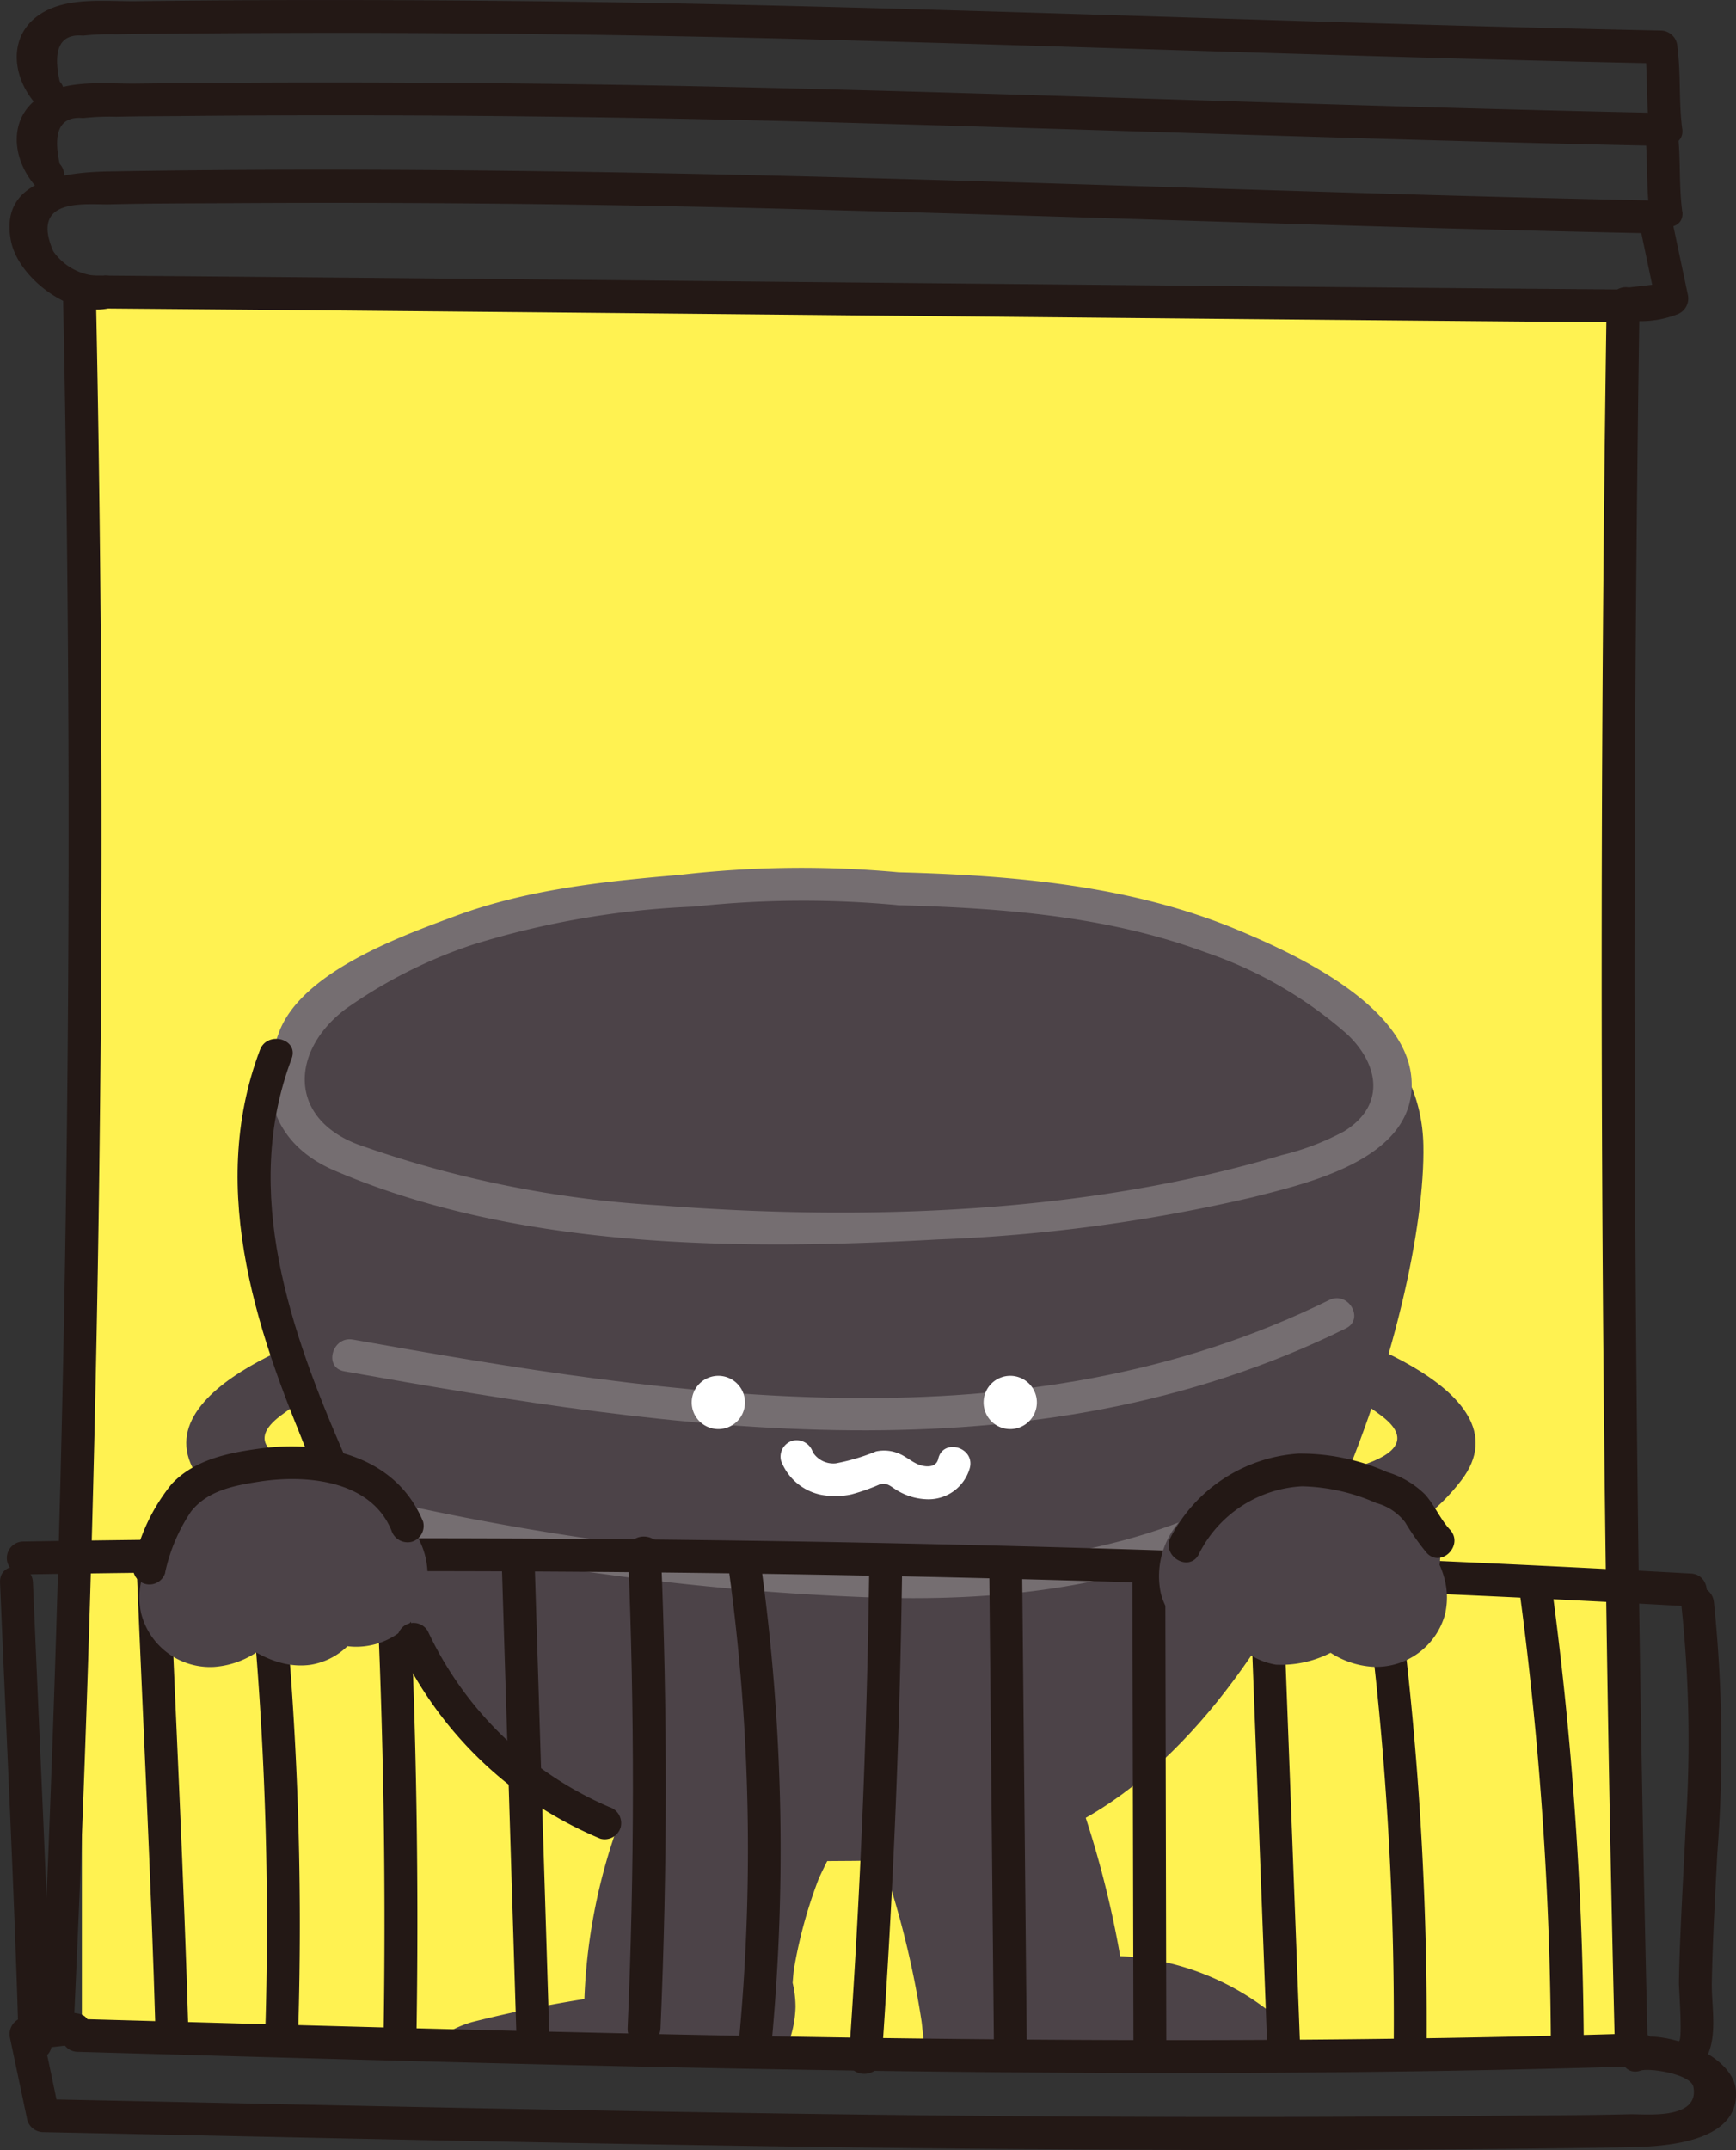 <svg xmlns="http://www.w3.org/2000/svg" xmlns:xlink="http://www.w3.org/1999/xlink" width="102.026" height="126.312" viewBox="0 0 102.026 126.312">
  <rect x="0" y="0" width="102.026" height="126.312" fill="#333333" stroke="none"/>
  <defs>
    <clipPath id="clip-path">
      <rect id="사각형_1842" data-name="사각형 1842" width="90.205" height="102.6" fill="none"/>
    </clipPath>
  </defs>
  <g id="그룹_1813" data-name="그룹 1813" transform="translate(5669.055 402.123)">
    <g id="그룹_1046" data-name="그룹 1046" transform="translate(-5664.243 -384.33)" clip-path="url(#clip-path)">
      <rect id="사각형_1841" data-name="사각형 1841" width="90.202" height="102.598" transform="translate(0 0.002)" fill="#fff251"/>
      <path id="패스_2150" data-name="패스 2150" d="M98.286,190.677c0-7.28,14.874-15.971,31.566-15.508,20.3.565,37.272,4.616,37.491,15.508.19,9.4-7.275,34-21.515,40.362-3.344,1.5-8.569,1.652-11.91,1.684-4.821.044-9.113.107-13.785-2.374-11.94-6.332-21.847-21.618-21.847-39.672" transform="translate(-88.503 -141.193)" fill="#4c4348"/>
      <path id="패스_2151" data-name="패스 2151" d="M106.592,185.814s-13.227,3.687-8.952,9.242c5.223,6.79,14.138,4.16,14.138,4.16l-3.38-4.16s-10.073-.8-6.066-3.812c5-3.768,6.31-1.674,6.31-1.674Z" transform="translate(-90.653 -125.869)" fill="#4c4348"/>
      <path id="패스_2152" data-name="패스 2152" d="M126.917,185.814s13.227,3.687,8.952,9.242c-5.223,6.79-14.138,4.16-14.138,4.16l3.38-4.16s10.073-.8,6.066-3.812c-5-3.768-6.31-1.674-6.31-1.674Z" transform="translate(-54.809 -125.869)" fill="#4c4348"/>
      <path id="패스_2153" data-name="패스 2153" d="M135.754,175.109a62.12,62.12,0,0,0-12.839.151c-4.45.378-8.966.851-13.18,2.408-3.266,1.209-9.083,3.3-10.4,6.868s-.178,6.612,3.266,8.091c10.831,4.653,23.943,4.692,35.488,4.051a97.105,97.105,0,0,0,18.481-2.481c3.322-.841,9.666-2.281,9.332-6.948-.31-4.321-6.78-7.316-10.139-8.725-6.322-2.654-13.227-3.232-20.009-3.415a.967.967,0,0,0,0,1.933c6.1.166,12.291.631,18.062,2.773a24.542,24.542,0,0,1,8.328,4.826c1.818,1.733,2.286,4.141-.2,5.684a15.147,15.147,0,0,1-3.673,1.4c-11.511,3.449-24.606,3.88-36.531,2.951a63.908,63.908,0,0,1-17.782-3.588c-4.1-1.57-3.924-5.518-.69-7.955a28.4,28.4,0,0,1,7.477-3.778,50.768,50.768,0,0,1,13-2.232,59.9,59.9,0,0,1,12.005-.083c1.231.154,1.219-1.779,0-1.933" transform="translate(-87.761 -141.656)" fill="#756e71"/>
      <path id="패스_2154" data-name="패스 2154" d="M101.007,189.505c19.519,3.48,40.357,6.612,58.875-2.52,1.114-.548.136-2.215-.977-1.667-17.994,8.874-38.434,5.7-57.383,2.325-1.216-.217-1.738,1.643-.514,1.862" transform="translate(-85.595 -126.739)" fill="#756e71"/>
      <path id="패스_2155" data-name="패스 2155" d="M102.433,192.829a155.517,155.517,0,0,0,26.843,3.444c8.3.353,16.709-.573,24.043-4.745a.966.966,0,0,0-.975-1.667c-7.341,4.175-15.776,4.869-24.062,4.433a155.787,155.787,0,0,1-25.334-3.327c-1.211-.268-1.73,1.594-.514,1.862" transform="translate(-83.54 -120.247)" fill="#756e71"/>
      <path id="패스_2156" data-name="패스 2156" d="M120.4,189.731c-.124.541-.758.5-1.192.322-.37-.156-.682-.434-1.05-.6a2.243,2.243,0,0,0-1.421-.156,12.071,12.071,0,0,1-2.357.7,1.428,1.428,0,0,1-1.353-.656,1,1,0,0,0-1.187-.675.973.973,0,0,0-.675,1.189,3.2,3.2,0,0,0,2.332,1.984,4.484,4.484,0,0,0,1.8-.02,11.623,11.623,0,0,0,1.643-.578c.453-.158.692.144,1.08.366a3.592,3.592,0,0,0,1.782.5,2.516,2.516,0,0,0,2.459-1.864c.278-1.211-1.584-1.728-1.862-.514" transform="translate(-70.07 -121.821)" fill="#fff"/>
      <path id="패스_2157" data-name="패스 2157" d="M112.107,188.646a1.565,1.565,0,1,1-1.565-1.565,1.565,1.565,0,0,1,1.565,1.565" transform="translate(-73.137 -124.048)" fill="#fff"/>
      <path id="패스_2158" data-name="패스 2158" d="M119.146,188.646a1.565,1.565,0,1,1-1.565-1.565,1.565,1.565,0,0,1,1.565,1.565" transform="translate(-63.021 -124.048)" fill="#fff"/>
      <path id="패스_2159" data-name="패스 2159" d="M110.606,197.688a33.755,33.755,0,0,0-4.224,15.883,6.1,6.1,0,0,0,3.746,5.569,5.811,5.811,0,0,0,3.156.414,5.608,5.608,0,0,0,3.5-1.674l.241-.292a6.546,6.546,0,0,0,1.784-4.309,6.1,6.1,0,0,0-6.093-6.093,5.963,5.963,0,0,0-4.309,1.786c-.08.1-.161.193-.241.29q5.2,2.153,10.4,4.309a28.214,28.214,0,0,1,.249-3.393L118.6,211.8a27.718,27.718,0,0,1,1.855-6.766l-.614,1.455a28.57,28.57,0,0,1,1.289-2.649,6.364,6.364,0,0,0,.614-4.7,6.093,6.093,0,0,0-11.135-1.455" transform="translate(-76.868 -113.162)" fill="#4c4348"/>
      <path id="패스_2160" data-name="패스 2160" d="M113.44,202.556a54.074,54.074,0,0,1,3.112,12.008c-.071-.541-.144-1.08-.217-1.621q.289,2.168.412,4.348a6.251,6.251,0,0,0,3.017,5.262,6.144,6.144,0,0,0,6.151,0,9.942,9.942,0,0,1,1.114-.563l-1.455.614a9.769,9.769,0,0,1,2.162-.578c-.541.073-1.08.146-1.621.217a10.533,10.533,0,0,1,2.493,0c-.539-.073-1.08-.146-1.618-.217a10.445,10.445,0,0,1,2.41.641l-1.455-.614a9.847,9.847,0,0,1,1.945,1.109l-1.233-.953a10.059,10.059,0,0,1,1.106,1.007,6.144,6.144,0,0,0,8.615,0,6.216,6.216,0,0,0,0-8.615,15.407,15.407,0,0,0-18.615-2.566l9.169,5.259a59.009,59.009,0,0,0-3.743-17.974,6.6,6.6,0,0,0-2.8-3.641,6.093,6.093,0,0,0-8.338,2.186,5.944,5.944,0,0,0-.614,4.694" transform="translate(-67.099 -112.898)" fill="#4c4348"/>
      <path id="패스_2161" data-name="패스 2161" d="M119.088,201.819a74,74,0,0,0-12.751,2.055,6.1,6.1,0,0,0-4.255,7.5,6.178,6.178,0,0,0,2.8,3.641,6.451,6.451,0,0,0,4.7.614,64.868,64.868,0,0,1,7.314-1.438l-1.618.219q1.9-.256,3.814-.4a6.5,6.5,0,0,0,4.309-1.784,6.1,6.1,0,0,0,0-8.618,6.013,6.013,0,0,0-4.309-1.784" transform="translate(-83.366 -102.884)" fill="#4c4348"/>
    </g>
    <path id="패스_2162" data-name="패스 2162" d="M94.823,162.489c30.067.244,60.132.582,90.2.826a.967.967,0,0,0,0-1.933c-30.067-.241-60.132-.582-90.2-.826a.967.967,0,0,0,0,1.933" transform="translate(-5759.063 -546.499)" fill="#231815"/>
    <path id="패스_2163" data-name="패스 2163" d="M131.2,162.134q-.738,50.53.483,101.062a.967.967,0,0,0,1.933,0q-1.225-50.523-.483-101.062a.967.967,0,0,0-1.933,0" transform="translate(-5705.844 -545.571)" fill="#231815"/>
    <path id="패스_2164" data-name="패스 2164" d="M94.711,204.516c30.616.863,61.188,1.8,91.816.846,1.238-.037,1.245-1.969,0-1.93-30.628.953-61.2.015-91.816-.848a.967.967,0,0,0,0,1.933" transform="translate(-5759.224 -486.099)" fill="#231815"/>
    <path id="패스_2165" data-name="패스 2165" d="M96.533,202.525a5.919,5.919,0,0,0-3.3.258,1,1,0,0,0-.675,1.189q.508,2.405,1.014,4.809a.976.976,0,0,0,.931.709c20.463.417,40.925.916,61.392,1.024,10.629.056,21.262.049,31.89-.139,2.033-.037,6.371-.283,6.208-3.278-.122-2.232-4.355-3.692-6.115-3.083-1.167.4-.668,2.271.512,1.864.5-.175,2.959.2,3.1.96.368,1.952-2.839,1.582-3.707,1.6-2.354.061-4.713.061-7.07.083q-6.12.059-12.239.076-12.112.029-24.218-.119c-16.587-.193-33.17-.585-49.755-.921q.468.355.931.709-.5-2.406-1.011-4.811c-.227.4-.451.792-.675,1.189l2.276-.261c1.216.2,1.74-1.662.514-1.862" transform="translate(-5761.022 -486.355)" fill="#231815"/>
    <path id="패스_2166" data-name="패스 2166" d="M187.182,166.786a5.919,5.919,0,0,0,3.3-.258,1,1,0,0,0,.675-1.189q-.508-2.406-1.014-4.809a.976.976,0,0,0-.931-.709c-19.861-.409-39.706-1.265-59.567-1.628-10.4-.19-20.813-.261-31.218-.083-2.635.046-6.541.453-5.815,4.094.444,2.225,3.639,4.57,5.869,3.912a.966.966,0,0,0-.514-1.862,3.4,3.4,0,0,1-2.866-1.445c-1.411-3.219,1.911-2.732,3.327-2.766,2.342-.059,4.687-.054,7.026-.068q6.006-.037,12.015,0,11.673.073,23.346.407c16.132.431,32.261,1.038,48.4,1.37q-.468-.355-.931-.709.5,2.405,1.011,4.811c.227-.4.451-.792.675-1.189l-2.276.261c-1.216-.2-1.74,1.662-.514,1.862" transform="translate(-5761.02 -550.162)" fill="#231815"/>
    <path id="패스_2167" data-name="패스 2167" d="M94.592,161.611q1.06,50.914-1.311,101.815c-.059,1.243,1.874,1.241,1.93,0q2.376-50.87,1.314-101.815a.967.967,0,0,0-1.933,0" transform="translate(-5759.941 -546.323)" fill="#231815"/>
    <path id="패스_2168" data-name="패스 2168" d="M93.4,193.122q49.035-.826,98.04,1.879c1.241.068,1.236-1.864,0-1.933q-48.973-2.7-98.04-1.879a.967.967,0,0,0,0,1.933" transform="translate(-5761.116 -502.75)" fill="#231815"/>
    <path id="패스_2169" data-name="패스 2169" d="M95.6,192.341c.373,9.027.836,18.055,1.1,27.084.037,1.241,1.969,1.245,1.933,0-.266-9.03-.726-18.057-1.1-27.084-.051-1.238-1.984-1.245-1.933,0" transform="translate(-5756.614 -502.157)" fill="#231815"/>
    <path id="패스_2170" data-name="패스 2170" d="M92.3,192.609c.373,9.027.836,18.055,1.1,27.084.037,1.241,1.969,1.245,1.933,0-.266-9.03-.726-18.057-1.1-27.084-.051-1.238-1.984-1.245-1.933,0" transform="translate(-5761.353 -501.771)" fill="#231815"/>
    <path id="패스_2171" data-name="패스 2171" d="M98.273,192.062a202.918,202.918,0,0,1,1.036,27.723c-.037,1.245,1.894,1.243,1.933,0a202.918,202.918,0,0,0-1.036-27.723c-.132-1.223-2.064-1.238-1.933,0" transform="translate(-5752.774 -502.546)" fill="#231815"/>
    <path id="패스_2172" data-name="패스 2172" d="M101.36,192.34q.691,13.852.451,27.728a.967.967,0,0,0,1.933,0q.241-13.87-.451-27.728c-.063-1.238-2-1.245-1.933,0" transform="translate(-5748.331 -502.158)" fill="#231815"/>
    <path id="패스_2173" data-name="패스 2173" d="M104.4,192.158q.428,13.753.853,27.508c.039,1.238,1.972,1.245,1.933,0q-.428-13.757-.853-27.508c-.039-1.241-1.972-1.245-1.933,0" transform="translate(-5743.964 -502.422)" fill="#231815"/>
    <path id="패스_2174" data-name="패스 2174" d="M107.457,191.886q.585,13.972-.024,27.954c-.054,1.243,1.879,1.24,1.933,0q.607-13.972.024-27.954c-.054-1.238-1.984-1.245-1.933,0" transform="translate(-5739.602 -502.81)" fill="#231815"/>
    <path id="패스_2175" data-name="패스 2175" d="M109.886,192.529a120.261,120.261,0,0,1,.543,27.893c-.119,1.236,1.813,1.228,1.933,0a122.269,122.269,0,0,0-.614-28.408c-.168-1.226-2.03-.7-1.862.514" transform="translate(-5736.09 -502.293)" fill="#231815"/>
    <path id="패스_2176" data-name="패스 2176" d="M113.97,192.159q-.186,14.539-1.2,29.046c-.088,1.241,1.845,1.233,1.933,0q1.013-14.506,1.2-29.046a.967.967,0,0,0-1.933,0" transform="translate(-5731.936 -502.421)" fill="#231815"/>
    <path id="패스_2177" data-name="패스 2177" d="M116.152,192.249q.135,13.863.271,27.728a.967.967,0,0,0,1.933,0q-.135-13.863-.271-27.728a.967.967,0,0,0-1.933,0" transform="translate(-5727.069 -502.291)" fill="#231815"/>
    <path id="패스_2178" data-name="패스 2178" d="M119.605,192.523q.029,13.643.061,27.284a.966.966,0,0,0,1.93,0q-.029-13.64-.058-27.284a.967.967,0,0,0-1.933,0" transform="translate(-5722.107 -501.898)" fill="#231815"/>
    <path id="패스_2179" data-name="패스 2179" d="M122.425,192.429l1.06,27.959c.046,1.241,1.979,1.245,1.933,0l-1.06-27.959c-.049-1.238-1.979-1.245-1.933,0" transform="translate(-5718.055 -502.03)" fill="#231815"/>
    <path id="패스_2180" data-name="패스 2180" d="M125.2,192.8a190.208,190.208,0,0,1,1.733,26.794.967.967,0,0,0,1.933,0,193.841,193.841,0,0,0-1.8-27.309c-.166-1.226-2.028-.7-1.862.514" transform="translate(-5714.076 -501.905)" fill="#231815"/>
    <path id="패스_2181" data-name="패스 2181" d="M128.931,192.878a206.666,206.666,0,0,1,1.877,26.6.967.967,0,0,0,1.933,0,210.283,210.283,0,0,0-1.947-27.116c-.166-1.226-2.028-.7-1.862.514" transform="translate(-5708.719 -501.791)" fill="#231815"/>
    <path id="패스_2182" data-name="패스 2182" d="M133.144,193.068a74.331,74.331,0,0,1,.29,12.988c-.1,2.086-.219,4.17-.31,6.256-.044,1.043-.085,2.086-.1,3.132-.007.341.224,3.283.007,3.439-.985.734-.022,2.41.977,1.669,1.5-1.109.916-3.475.948-5.108.049-2.525.193-5.045.322-7.565a82.589,82.589,0,0,0-.2-14.811c-.156-1.216-2.091-1.231-1.933,0" transform="translate(-5703.407 -501.092)" fill="#231815"/>
    <path id="패스_2183" data-name="패스 2183" d="M190.581,163.476c-.212-1.6-.071-3.207-.283-4.809a.992.992,0,0,0-.965-.968c-18.228-.375-36.445-1.119-54.673-1.526q-13.409-.3-26.824-.263-4.043.015-8.089.063c-1.648.022-3.673-.224-5.208.507-2.391,1.133-2.262,3.826-.682,5.574.836.924,2.2-.446,1.367-1.367Q94.592,157.811,96.6,158a14.129,14.129,0,0,1,1.955-.078c1.184-.029,2.374-.029,3.558-.039q3.144-.033,6.285-.041,5.9-.018,11.8.034,11.092.1,22.186.424c15.652.431,31.3,1.011,46.955,1.333l-.965-.965c.21,1.6.071,3.2.28,4.809.161,1.216,2.1,1.231,1.933,0" transform="translate(-5760.771 -553.184)" fill="#231815"/>
    <path id="패스_2184" data-name="패스 2184" d="M190.581,161.489c-.212-1.6-.071-3.207-.283-4.809a.992.992,0,0,0-.965-.968c-18.228-.375-36.445-1.119-54.673-1.526q-13.409-.3-26.824-.263-4.043.015-8.089.063c-1.648.022-3.673-.224-5.208.507-2.391,1.133-2.262,3.826-.682,5.574.836.924,2.2-.446,1.367-1.367q-.632-2.877,1.372-2.688a14.131,14.131,0,0,1,1.955-.078c1.184-.029,2.374-.029,3.558-.039q3.144-.033,6.285-.041,5.9-.018,11.8.034,11.092.1,22.186.424c15.652.431,31.3,1.011,46.955,1.333l-.965-.965c.21,1.6.071,3.2.28,4.809.161,1.216,2.1,1.231,1.933,0" transform="translate(-5760.771 -556.04)" fill="#231815"/>
    <path id="패스_2185" data-name="패스 2185" d="M131.1,197.821c.046.051.2.183.214.249-.017-.127-.419-.6-.132-.136.061.1.227.463.032,0s-.039-.034-.017.08c-.034-.268-.071-.539-.107-.809a1.2,1.2,0,0,1,.007.295c.037-.268.073-.539.11-.809q-.1.453.166-.3a1.539,1.539,0,0,1,.524-.573,1.44,1.44,0,0,1,.7-.366,1.3,1.3,0,0,1-.256.054l.809-.107a2.5,2.5,0,0,1-.4,0l.812.107a1.577,1.577,0,0,0-.266-.059q.731.347.417.173c-.122-.076-.08-.039.122.1.39.307.088.037,0-.032-.219-.178.39.629.132.161-.107-.195-.212-.385-.312-.585-.234-.466.163.556.088.21-.027-.129-.063-.244-.083-.378l.11.812v-.146c-.037.268-.073.539-.11.809-.2.324-.409.646-.612.97q-2.6-1.078-5.2-2.154a1.961,1.961,0,0,1-.015.292c.037-.268.073-.539.11-.809-.024.144-.073.273-.1.414q.329-.72.154-.4a2.105,2.105,0,0,1-.115.185c-.022-.085.536-.624.141-.217-.107.11-.224.21-.339.312-.266.241.6-.422.18-.149-.129.085-.258.171-.392.251-.09.054-.392.163-.424.239l.39-.156a1.756,1.756,0,0,1-.348.1l.809-.11a1.046,1.046,0,0,1-.349,0c.271.037.541.073.812.107a2.246,2.246,0,0,1,1.219.968c.071.171.144.339.214.509a1.4,1.4,0,0,1-.051-.244l.11.812a2.2,2.2,0,0,1,0-.38l-.11.809a1.482,1.482,0,0,1,.051-.251q-.377.808-.144.346l.085-.139c.18-.256.119-.183-.18.224a7.907,7.907,0,0,0,.76-.88,3.327,3.327,0,0,0,.892-2.154A3.046,3.046,0,0,0,126,192.9c-.239.219-.487.426-.736.636-.419.353.388-.273.078-.063-.134.093-.263.19-.4.283-.232.158-.466.312-.709.453a1.543,1.543,0,0,1-.38.2c.136-.061.271-.122.407-.18a2.221,2.221,0,0,1-.334.078l.812-.11a2.455,2.455,0,0,1-.463,0c.271.037.541.071.809.107-.227-.056-.2-.034.071.068a1.39,1.39,0,0,1,.595.4l.29.37c.178.5.239.59.178.28l.11.809a1.4,1.4,0,0,1,.01-.319l-.11.812a1.742,1.742,0,0,1,.078-.314q-.318.7-.068.273c-.458.734-.076.144.127-.044.361-.336.741-.651,1.126-.96.607-.485-.4.283.1-.073.195-.139.385-.283.585-.414a4.045,4.045,0,0,0,.6-.341q-.706.278-.249.129a2.419,2.419,0,0,1,.351-.071l-.812.11a3.931,3.931,0,0,1,.738,0l-.809-.11a9.111,9.111,0,0,1,1.46.356c.232.073.463.144.69.224.115.039.229.08.341.122q.453.179-.227-.1a2.7,2.7,0,0,0,.631.348c.451.249-.612-.495-.007.024.385.334-.446-.643-.01.01q.212.424-.124-.3a2.178,2.178,0,0,1,.073.3,3.062,3.062,0,0,0,3.746,2.128,3.118,3.118,0,0,0,2.128-3.746c-.461-2.313-2.457-3.707-4.5-4.511a12.261,12.261,0,0,0-2.3-.692,6.557,6.557,0,0,0-4.112.478,12.333,12.333,0,0,0-2.354,1.63,11.943,11.943,0,0,0-1.86,1.665,4.863,4.863,0,0,0-1.192,4.348,4.179,4.179,0,0,0,3.025,2.966c2.647.661,5.089-1.3,6.917-2.959L126,192.9c-.451.578-.958,1.092-1.389,1.689a4.569,4.569,0,0,0-.8,2.1,4.04,4.04,0,0,0,3.332,4.672,6.36,6.36,0,0,0,4.789-1.85,5.463,5.463,0,0,0,2.011-4.131,3.051,3.051,0,0,0-1.874-2.783,3,3,0,0,0-3.327.629,3.989,3.989,0,0,0-.933,3.636,7.452,7.452,0,0,0,.775,1.842,5.136,5.136,0,0,0,4.233,2.781,4.2,4.2,0,0,0,4.246-3.037c.461-1.908-.419-3.553-1.648-4.943a3.066,3.066,0,0,0-4.309,0,3.119,3.119,0,0,0,0,4.309" transform="translate(-5721.205 -505.689)" fill="#4c4348"/>
    <path id="패스_2186" data-name="패스 2186" d="M97.431,193.538c-1.209,1.365-2.094,2.988-1.66,4.869a4.18,4.18,0,0,0,4.258,3.11,5.15,5.15,0,0,0,4.192-2.708,7.282,7.282,0,0,0,.8-1.84,4.513,4.513,0,0,0,.041-1.994,3.883,3.883,0,0,0-.955-1.718,3.062,3.062,0,0,0-5.2,2.154,5.429,5.429,0,0,0,1.952,4.082c1.367,1.138,3,2.147,4.848,1.9a4.026,4.026,0,0,0,3.385-4.267,4.834,4.834,0,0,0-.809-2.442c-.436-.626-.972-1.158-1.438-1.755q-2.157,2.153-4.309,4.309c1.562,1.421,3.454,2.954,5.647,3.09a4.266,4.266,0,0,0,3.839-2.011A4.533,4.533,0,0,0,112,193.87a7.792,7.792,0,0,0-1.955-2.15,21.409,21.409,0,0,0-2.447-1.85,6.008,6.008,0,0,0-3.373-.929,11.131,11.131,0,0,0-2.886.619c-2.3.751-4.677,2.179-5.191,4.75a3.048,3.048,0,0,0,5.876,1.621,2.1,2.1,0,0,1,.073-.3q-.336.724-.124.3c.434-.653-.4.322-.01-.01.6-.519-.458.222-.007-.024a2.754,2.754,0,0,0,.631-.349q-.68.278-.229.1c.115-.041.227-.083.341-.122.229-.08.461-.151.692-.224a8.856,8.856,0,0,1,1.46-.356l-.809.11a4.15,4.15,0,0,1,.738,0c-.271-.034-.541-.071-.812-.107a2.42,2.42,0,0,1,.351.068c.3.1.219.058-.249-.127a4.282,4.282,0,0,0,.6.341c.2.129.39.275.585.414.5.356-.512-.412.1.073.385.307.765.624,1.126.96.2.185.585.777.127.044.166.283.144.19-.068-.273a1.572,1.572,0,0,1,.076.312c-.037-.268-.071-.539-.107-.809a1.555,1.555,0,0,1,.01.319l.11-.809c-.049.229-.024.21.078-.063a1.524,1.524,0,0,1,.39-.587l.37-.3q.753-.278.295-.168c.268-.037.539-.073.809-.107a2.445,2.445,0,0,1-.463,0c.271.037.541.071.809.107-.112-.02-.59-.193-.129.015.483.212,0-.01-.1-.068-.271-.151-.529-.324-.785-.5-.107-.073-.21-.149-.317-.222-.541-.378.37.312.076.063-.275-.229-.548-.453-.812-.695a3.1,3.1,0,0,0-4.309,0,3.06,3.06,0,0,0-.892,2.154,3.575,3.575,0,0,0,.892,2.154,4.514,4.514,0,0,0,.758.877q-.424-.574-.224-.29c.046.066.09.137.132.207q.234.461-.144-.346a1.751,1.751,0,0,1,.049.251l-.107-.812a2.476,2.476,0,0,1,0,.38l.11-.809c-.061.375-.2.295.163-.266a2.261,2.261,0,0,1,1.219-.968c.271-.037.541-.073.812-.107a1.047,1.047,0,0,1-.349,0l.809.11a1.2,1.2,0,0,1-.261-.066c-.219-.073-.119-.032.3.127a3.114,3.114,0,0,0-.424-.239c-.112-.066-.222-.137-.329-.207-.541-.361.344.31.115.1-.1-.088-.195-.168-.285-.258-.054-.054-.1-.107-.156-.166-.156-.175-.073-.068.246.329-.027-.041-.054-.083-.08-.122q-.223-.413.119.341c-.015-.134-.08-.278-.1-.414l.11.809a1.96,1.96,0,0,1-.015-.292q-2.6,1.075-5.2,2.154c-.2-.324-.407-.648-.612-.97l-.11-.812v.149l.11-.812c-.015.1-.041.2-.058.3-.1.526.244-.492.1-.21-.115.222-.227.441-.349.66-.224.4.18-.236.188-.219a1.692,1.692,0,0,1-.227.232c.119-.1.236-.188.356-.28-.193.1-.154.093.122-.037.492-.212.112-.068-.027-.044l.809-.11a2.018,2.018,0,0,1-.4,0l.809.11a1.357,1.357,0,0,1-.258-.056,1.49,1.49,0,0,1,.7.366,1.567,1.567,0,0,1,.524.575q.26.749.166.3l.11.809a1.2,1.2,0,0,1,.007-.295l-.11.809c0-.024.068-.3.073-.3.041.017-.387.758-.056.214.056-.093.3-.419,0-.037-.327.419.024-.012.08-.073a3.047,3.047,0,1,0-4.309-4.309" transform="translate(-5756.521 -505.713)" fill="#4c4348"/>
    <path id="패스_2187" data-name="패스 2187" d="M97.4,196.2a10.26,10.26,0,0,1,1.528-3.6c.972-1.226,2.53-1.523,4-1.75,2.727-.424,6.546-.112,7.772,2.861a1,1,0,0,0,1.189.675.972.972,0,0,0,.673-1.189c-1.587-3.851-5.827-4.8-9.6-4.289-1.862.251-3.841.651-5.179,2.084a11.139,11.139,0,0,0-2.237,4.694.966.966,0,0,0,1.862.514" transform="translate(-5756.752 -505.93)" fill="#231815"/>
    <path id="패스_2188" data-name="패스 2188" d="M122.257,194.864a7.206,7.206,0,0,1,6.059-3.977,11.343,11.343,0,0,1,4.363.982,3.161,3.161,0,0,1,1.7,1.133,14.592,14.592,0,0,0,1.265,1.794c.848.914,2.211-.456,1.365-1.365-.573-.619-.892-1.423-1.453-2.057a5.32,5.32,0,0,0-2.235-1.321,12.491,12.491,0,0,0-5.213-1.087,9.154,9.154,0,0,0-7.514,4.923c-.556,1.109,1.109,2.089,1.667.975" transform="translate(-5720.852 -505.693)" fill="#231815"/>
    <path id="패스_2189" data-name="패스 2189" d="M99.341,179.611c-3.156,8.347-.061,17.075,3.307,24.818.495,1.138,2.159.156,1.669-.975-3.171-7.287-6.081-15.479-3.115-23.329.441-1.165-1.426-1.667-1.862-.514" transform="translate(-5753.119 -520.052)" fill="#231815"/>
    <path id="패스_2190" data-name="패스 2190" d="M102,194.485a22.81,22.81,0,0,0,11.815,11.228.975.975,0,0,0,1.189-.675.992.992,0,0,0-.675-1.189,20.881,20.881,0,0,1-10.663-10.339.973.973,0,0,0-1.321-.346.989.989,0,0,0-.346,1.321" transform="translate(-5747.581 -499.816)" fill="#231815"/>
  </g>
</svg>

